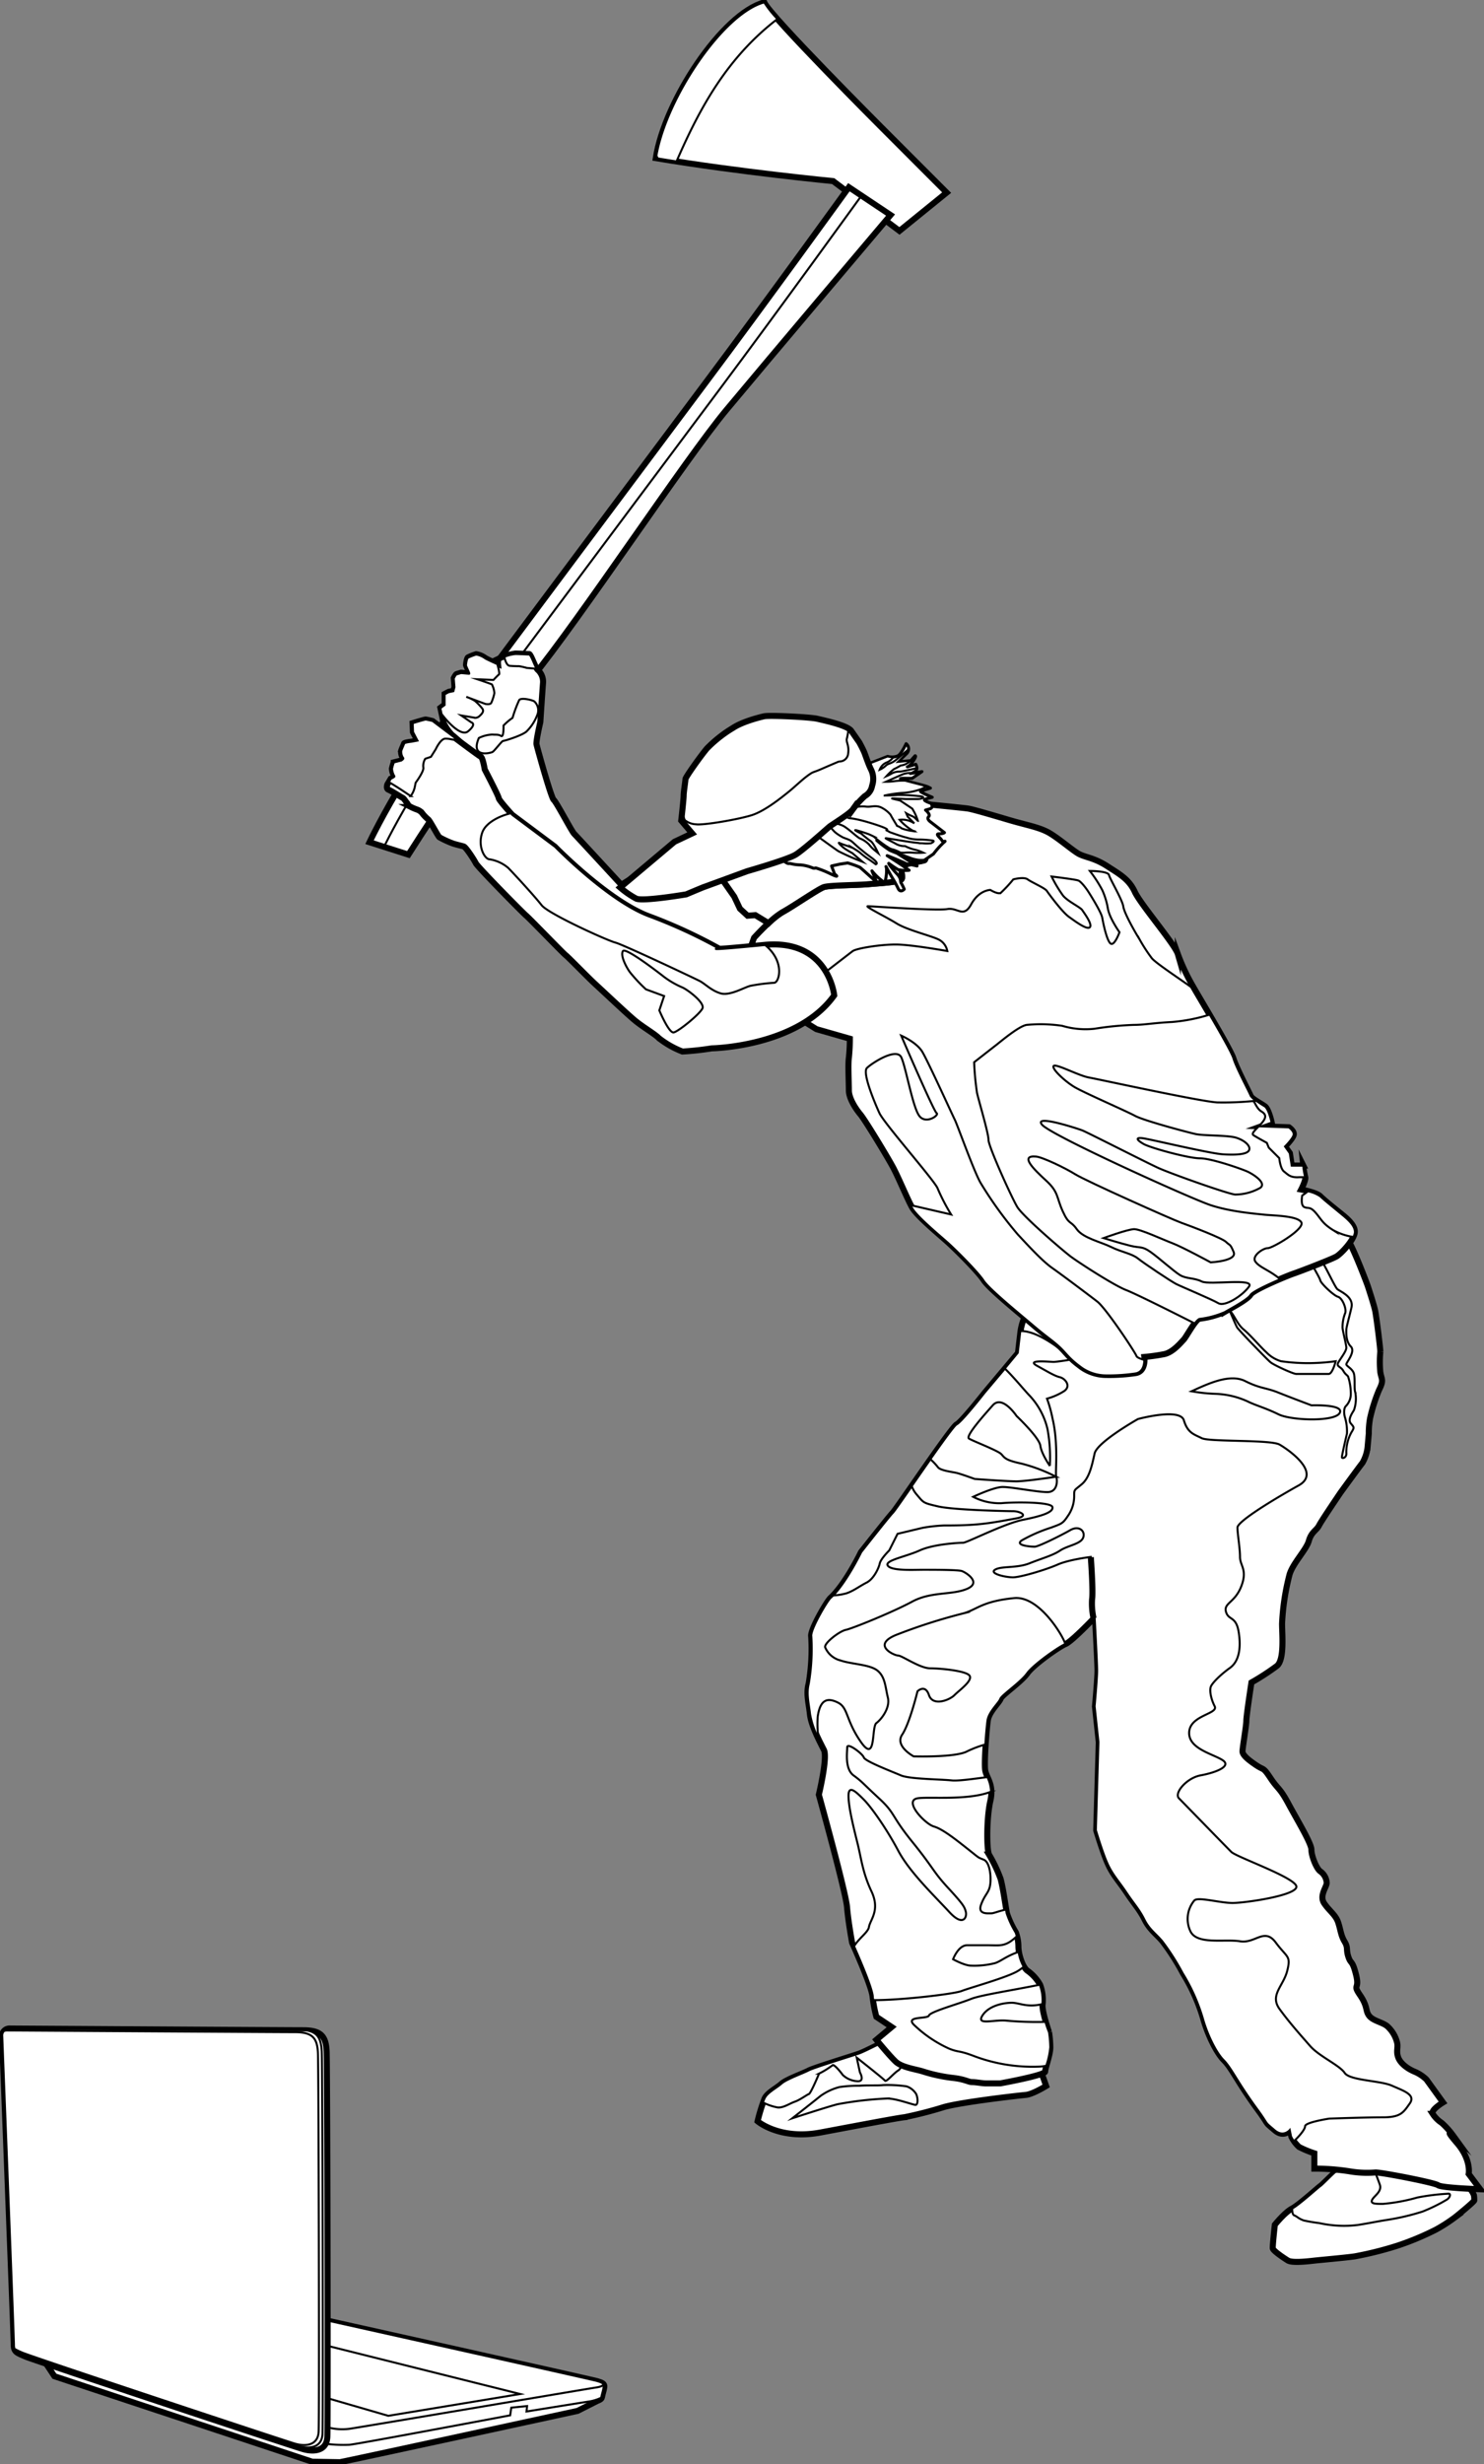 <svg xmlns="http://www.w3.org/2000/svg" viewBox="0 0 368.52 611.45"><rect x="0" y="0" width="368.52" height="611.45" fill="#808080" stroke="none"/><defs><style>*{vector-effect:non-scaling-stroke}.cls-1,.cls-3,.cls-4{fill:#fff;}.cls-1,.cls-2,.cls-3,.cls-4{stroke:#000000;stroke-width:1.5px;}.cls-1,.cls-2,.cls-3{stroke-miterlimit:10;stroke-width:1.5px;}.cls-2{fill:none;}.cls-2,.cls-3{stroke-width:0.5px;}.cls-4{stroke-linejoin:round;stroke-width:0.75px;}</style></defs><g id="Layer_2" data-name="Layer 2"><g id="Layer_1-2" data-name="Layer 1"><path class="cls-1" d="M206.89,44.94,223.36,57.3l11.72-9.5L218.93,31.64S191.37,4.08,189.78.59C179.33,3.45,165.07,25,162.85,39.24,183.76,42.73,206.89,44.94,206.89,44.94Z"/><path class="cls-1" d="M124.05,163.46s37.06-49.66,51.55-69,35.2-48,35.2-48l10.35,6.9s-30.37,35.89-40.72,48.31-36.23,51.76-48.65,66.94-30.36,43.47-30.36,43.47L91.76,209S104.58,181.72,124.05,163.46Z"/><path class="cls-2" d="M101.42,212.14s17.94-28.29,30.36-43.47,38.3-54.52,48.65-66.94,40.72-48.31,40.72-48.31l-7.25-4.83s-20.71,28.65-35.19,48-51.56,69-51.56,69c-17.36,16.28-29.43,39.77-31.84,44.65Z"/><path class="cls-1" d="M118,187.34c-1.32,0-2.85-2.38-2.85-2.38a40.15,40.15,0,0,0-3-2.69,11.93,11.93,0,0,1-2-2.92l-.79-3.7,1.06-.79v-2.65l1-.53,1.18-.25.26-1-.17-2.16s.43-.87.69-1l1.13-.34s1.73.17,2,.17-.78-1.82-.78-2.08.17-1.73.52-1.9a13.74,13.74,0,0,1,2-.78,5.09,5.09,0,0,1,2.25.95c.86.52,3.18,1.5,3.18,1.5s-.12-1.18.36-1.42a13.81,13.81,0,0,1,3.92-1.19c1.07,0,3,.12,3.44.12s1.55,3.45,2.14,3.92a4,4,0,0,1,1.31,3.21c-.12,1.42-.67,9.74-.67,9.74s-1.11,4.75-.95,5.54,3.64,13.31,4.27,13.78,4.44,7.76,5.07,8.4,11.72,12.67,11.72,12.67L169.67,210l9.82-1s8,4.07,8.32,6,8.06,21.13,6.48,22.55-26.84,2.68-26.84,2.68l-44-39Z"/><path class="cls-1" d="M364.83,542.89a5.88,5.88,0,0,1,1.19,1.87,7.21,7.21,0,0,1,.08,1.27c0,.34-4.5,4-4.84,4.25a41,41,0,0,1-4.67,3,68.91,68.91,0,0,1-9.6,4,86.42,86.42,0,0,1-10.53,2.64c-2.3.34-8.25.85-10.45,1.1s-5.27.51-6.21-.08-3.65-2.38-3.73-3,.51-5.86.51-5.86,2.46-3.06,4.24-4,6.63-5.35,7.06-5.61,3.31-3.23,3.73-3.48a30.73,30.73,0,0,1,4.85-1.79C337.47,537,364.83,542.89,364.83,542.89Z"/><path class="cls-3" d="M331.61,539c-.42.25-3.31,3.23-3.73,3.48s-5.2,4.6-7,5.58c0,.79.1,1.52.53,1.7.8.31,1,.79,2.38,1.26a37.7,37.7,0,0,0,3.8.64,28.49,28.49,0,0,0,9.66.47c3.8-.63,4.28-.79,7.29-1.27a58.22,58.22,0,0,0,8.71-2.05,40.68,40.68,0,0,0,5.86-2.86c.95-.47,1.27-1.58.64-1.58a54.82,54.82,0,0,0-7.77.95,45.12,45.12,0,0,1-8.55,1.58c-1.9,0-3.17,0-2.69-1s2.53-2.06,1.9-3.8-.95-2.53-1.11-3a6.34,6.34,0,0,0-.45-1.16,44.78,44.78,0,0,0-4.61-.77A30.73,30.73,0,0,0,331.61,539Z"/><path class="cls-1" d="M221.3,506c-1.05.18-6.23,3-7.91,3.6s-11.27,3.52-12.63,4.24-5.44,2.15-6.71,3.27-3.44,2.16-4.16,3.6a43.31,43.31,0,0,0-1.76,5.68s5.45,4.7,15.59,2.8,19.32-3.64,20.91-3.8a100,100,0,0,0,9.82-2.53c4.59-1.27,18.53-2.85,20.27-3s5.07-2.22,5.07-2.22l-1.9-5.38S231,504.31,221.3,506Z"/><path class="cls-3" d="M224.94,508.08l-2.46-2.27c-.42,0-.81.08-1.18.14-1.05.18-6.23,3-7.91,3.6s-11.27,3.52-12.63,4.24-5.44,2.15-6.71,3.27-3.44,2.16-4.16,3.6c-.13.27-.28.65-.43,1.06a13,13,0,0,0,3.65,1.25c1.42.15,3-1,4.27-1.43s3-1.74,3.49-1.9,2.53-5.07,2.53-5.07a21.14,21.14,0,0,0,3.33-2.06c.31-.47,2.22,1.9,2.53,2.38a5.73,5.73,0,0,0,3.81,1.58c1.74,0,.47-2.21.47-2.21l-.79-3.65s6.65,5.23,7,5.7,2.06-1.74,3.32-2.53S225.1,508.55,224.94,508.08Z"/><path class="cls-3" d="M196.75,525.66s5.86-4.59,7-5.54a14.27,14.27,0,0,1,4.75-2.22,34,34,0,0,1,4.91-.32c2.38-.16,4.6,0,5.86-.16a32.26,32.26,0,0,1,5.86.32,4.41,4.41,0,0,1,2.38,1.9c.47,1,.48,2.69-.16,2.69s-4.75-1.58-7-1.58A87.31,87.31,0,0,0,208,522.17C205.46,522.81,196.75,525.66,196.75,525.66Z"/><path class="cls-1" d="M333.6,306.29c1.31,0,6,12.67,6,12.67s1.58,4.75,1.9,6.34,1.27,9.18,1.27,10.13a26.31,26.31,0,0,0,0,5.07c.31,1.9.95,1.9-.32,4.44a40.57,40.57,0,0,0-2.22,7,19.57,19.57,0,0,0-.32,3.8l-.31,3.48a9.94,9.94,0,0,1-1.27,3.8c-1,1.27-5.38,7.29-5.38,7.29s-4.76,7-5.39,8.24-1.9,1.58-2.53,3.8-3.81,5.38-4.76,8.23a58.77,58.77,0,0,0-1.9,12.36c0,2.53.64,8.87-1.26,10.45a60.22,60.22,0,0,1-6.34,4.12s-1.27,8.23-1.27,9.5-.95,6.66-.95,7.61,1.59,2.22,3.49,3.48,1.58.32,3.48,3.17,2.22,2.22,4.44,6.34,5.7,9.82,5.7,11.4,1.27,4.75,2.22,5.38a3.79,3.79,0,0,1,1.58,2.85c0,1-1.9,3.17-.63,5.07s2.85,2.85,3.48,4.76.64,3.16,1.59,4.75.31,1.9.95,3.8.95.63,1.9,4.43-.95,2.22,1,5.07,1.27,3.8,2.22,5.07,3.16,1.59,4.43,2.54a8.06,8.06,0,0,1,2.53,4.11c.32,1.27-.31,2.22.32,3.8s2.54,2.86,4.12,3.49a9.71,9.71,0,0,1,2.85,1.9l4.12,5.7s-3.17,1.9-2.54,2.85a7.58,7.58,0,0,0,2.22,2.22,20.49,20.49,0,0,1,2.85,3.17s-2.53-2.22,1,1.9,2.85,7.6,2.85,7.6l2.86,3.8s-9.51-.32-10.46-1-13.94-3.17-15.52-3.17a25.83,25.83,0,0,1-6.65-.31,56.4,56.4,0,0,0-8.56-.64v-3.8a25,25,0,0,1-3.8-1.58,8.26,8.26,0,0,1-1.9-2.53l-.32-1.59s-1.58,1.9-3.8,0-1.58-1.27-2.85-3.17-1.9-2.53-4.43-6.33-3.8-6.34-5.39-7.92-3.8-5.71-5.07-10.14a46,46,0,0,0-5.07-11.4,57.86,57.86,0,0,0-5.06-7.92c-1.59-1.9-3.17-2.86-4.44-5.39s-2.53-3.8-4.43-6.65-3.49-4.44-4.75-7.29-2.86-8.23-2.86-8.23l.64-21.86-.95-8.87s.63-7,.63-8.87-.63-13.31-.63-13.31-5.7,6-7.29,6.66-7.92,5.07-9.5,7.28-6.34,5.39-6.65,6.34-2.86,3.16-3.17,5.38-.95,10.46-.64,12.36,2.22,3.48,1.27,7.6-.95,12-.32,13.31a35.91,35.91,0,0,1,2.86,6c.63,2.22,1.26,7,1.58,8.56a23,23,0,0,0,2.22,4.75,10.47,10.47,0,0,1,.63,3.48c0,1.9,1,5.07,2.22,6a10.52,10.52,0,0,1,3.16,3.49,10.7,10.7,0,0,1,.64,4.75c-.32,1.58,1.58,7,1.58,7a26.23,26.23,0,0,1,.32,3.8c0,1.9-1.27,5.07-1.27,6S248.39,517,248.39,517H244.9c-1,0-2.53-.32-3.48-.32s-1.59-.63-4.44-1a39.46,39.46,0,0,1-7.6-1.58c-1.9-.64-5.39-1-7-2.54s-4.75-5.38-4.75-5.38l3.8-3.17-3.8-2.53a33.38,33.38,0,0,1-.95-5.07c-.32-2.85-5.07-13.31-5.07-13.31s-.95-5.06-1.27-8.87-7-27.87-7-27.87,2.22-9.19,1.27-11.09-3.17-6-3.48-8.87-1-5.07-.32-7.6a51.14,51.14,0,0,0,.63-11.72c-.31-1.59,3.91-8.74,4.75-9.51,3.81-3.48,7.61-11.4,7.61-11.4s7-8.87,7.92-9.82,14.57-21.23,15.83-21.86,7-7.92,7-7.92l8.24-9.82.63-5.38s.64-4.76,2.86-5.39S277.53,304.39,333.6,306.29Z"/><path class="cls-3" d="M326.44,310.76c1.26,0,4.89,8.53,5.68,9.16s4.11,1.89,3.48,4.58-1.27,4.89-1.27,5.52-.15,2.85,1.11,4.11-1.11,3.95-1.11,4.42,1.58,1.1,1.9,2.37,0,3.79.32,4.58a8.56,8.56,0,0,1-.32,4.42c-.47.79-1.58,2.36-.79,3.31s.95.95.16,2.21a10.14,10.14,0,0,0-1.27,5.06c.16,1.26-1.1,1.58-1.1,1.1s1.1-5.21,1.26-5.84a12.32,12.32,0,0,0-.47-3.95c-.32-.95-.32-2.36.16-2.84a4.34,4.34,0,0,0,1.26-2.84,13.69,13.69,0,0,0-.63-4.42c-.16-.48-.63-.47-1.26-1.58s-1.9-.95-1.11-2.21,1.89-2.69,1.89-3.48-.94-4.26-.94-5.05a9.58,9.58,0,0,1,.63-3.47c.47-.95-.63-3.79-1.74-4.11s-4.26-3.31-4.42-4.1-3.79-6.79-3.79-6.79Z"/><path class="cls-3" d="M305,325c1.27.63,2.06,3.47,3.8,4.89s4.26,4.43,5.68,5.69a8.3,8.3,0,0,0,3.63,2.21,46.39,46.39,0,0,0,7.58.47,51.1,51.1,0,0,0,6-.47s-.79,3.16-1.74,3.16h-8.05c-.79,0-5.53-2.21-6.32-2.84s-3.94-3.95-4.57-4.58-3.48-3.64-3.79-4.11-2.22-5.05-2.22-5.05"/><path class="cls-3" d="M244.58,345.57s-5.7,7.29-7,7.92-14.88,20.91-15.83,21.86-7.92,9.82-7.92,9.82-3.8,7.92-7.61,11.4c-.84.77-5.06,7.92-4.75,9.51a51.14,51.14,0,0,1-.63,11.72c-.64,2.53,0,4.75.32,7.6a21.29,21.29,0,0,0,2.07,6,27.56,27.56,0,0,1-.17-5.4c.63-4.43,2.53-4.75,5.06-3.48s1.91,4.43,5.71,9.82,2.53-3.8,3.8-4.75,3.48-3.81,2.85-6.34-.63-5.07-2.54-6.65-6.33-1.58-9.18-2.54a5.65,5.65,0,0,1-3.8-3.16c-.64-.95,3.48-4.12,5.07-4.44s11.72-4.43,16.47-7,9.82-1.58,13.62-3.17-.32-4.11-1.27-4.43-7-.32-9.5-.32-7.92.32-8.87-1,4.43-2.21,7.92-3.8,9.82-1.9,10.77-1.9,10.14-4.75,14.89-5.7,7.6-1.9,7.28-3.17-9.18-1.27-12.67-.95a14.09,14.09,0,0,1-7-1.58S246.8,369,249,369s8.55,1.27,11.09,1.27,2.53-2.85,2.21-3.8.64-7.92-.95-14.57a32.14,32.14,0,0,0-1.35-4.82,15.45,15.45,0,0,0,4.2-1.84c1.91-1.26.32-3.16-1-3.48s-2.85-1.27-5.7-2.85,3.17-.95,4.12-.95,4.75-.64,4.75-.64-7.92-7.28-13-7l-.63,5.38Z"/><path class="cls-3" d="M244.69,432.89c.16-2.45.38-4.85.53-5.91.31-2.22,2.85-4.43,3.17-5.38s5.06-4.12,6.65-6.34,7.92-6.65,9.5-7.28c-.32-1.59-6.33-12-12.67-11.41-8.1.81-9.19,2.85-12.67,3.8a138.54,138.54,0,0,0-16.79,5.39c-6,2.53-.32,5.07.63,5.07S228.43,414,231,414s9.19.63,9.82,1.9-2.53,3.48-3.8,4.75-5.38,2.85-6.33,0-2.85-.95-2.85-.95-1.91,7.92-3.81,10.77,2.86,5.38,2.86,5.38,10.45.32,13.3-1.26A27.52,27.52,0,0,1,244.69,432.89Z"/><path class="cls-3" d="M350.07,522c1.59-2.22-1.58-3.17-4.43-4.44s-10.46-1.26-11.72-3.16-6.34-4.12-8.56-6.66-5.07-5.7-7.6-9.18.95-5.71,1.9-9.51,0-3.17-2.85-7-5.07.32-8.87-.31-10.77.95-12.35-2.54a7.16,7.16,0,0,1,1-7.6c.95-.95,6.33.63,9.5.63s16.16-1.9,15.84-4.11-14.89-7.29-16.16-8.56-11.72-12-13-13.3,1.91-5.07,5.39-5.7,7.92-2.22,5.39-3.81-8.56-2.85-8.24-7,7.29-4.43,6.33-6.33-1.26-3.8-1-4.75,2.54-3.17,4.76-4.75,2.85-4.76,2.21-8.87-2.53-2.86-3.16-5.07,2.21-2.22,3.8-6.34-.32-5.07-.32-7.28-.63-5.71-.63-7.29,9.5-7.29,15.2-10.46-2.53-8.86-4.75-10.13-17.42-.63-19.32-1.59-3.49-1.26-4.44-4.43-11.4-.32-11.4-.32-10.14,5.71-10.77,8.56-1.27,6-3.17,7.6-1.9,1.26-1.9,2.85a8.55,8.55,0,0,1-1.59,5.07c-1.26,1.9-1.58,1.9-4.11,2.85a38.42,38.42,0,0,0-7.29,3.17c-1.9,1.27,2.22,1.58,3.17,1.58s6.65-2.85,8.87-4.12,3.8.32,3.17,1.9-3.81,1.91-5.71,3.17-4.43,1.9-7.6,3.17-7,.63-8.55,1.58,2.53,1.9,4.43,1.9,8.24-1.9,11.09-3.16,8.24-1.9,8.24-1.9.63,8.55.31,10.45a17.1,17.1,0,0,0,.37,4.71l.27-.28s.63,11.41.63,13.31-.63,8.87-.63,8.87l.95,8.87-.64,21.86s1.59,5.38,2.86,8.23,2.85,4.44,4.75,7.29,3.17,4.12,4.43,6.65,2.85,3.49,4.44,5.39a57.86,57.86,0,0,1,5.06,7.92,46,46,0,0,1,5.07,11.4c1.27,4.43,3.49,8.55,5.07,10.14s2.85,4.12,5.39,7.92,3.17,4.43,4.43,6.33.64,1.27,2.85,3.17,3.8,0,3.8,0l.32,1.59a12.73,12.73,0,0,0,.7,1.18c1.46-1.35,2.79-3,2.79-3.72,0-1,6-1.9,6-1.9s8.87-.32,13.3-.32S348.49,524.24,350.07,522Z"/><path class="cls-1" d="M270.88,386.44s.63,8.55.31,10.45a17.1,17.1,0,0,0,.37,4.71"/><path class="cls-3" d="M252.82,489.07c.41-.25.9-.6,1.4-1a11,11,0,0,1-1.27-3.7c-3,1-4.33,2.28-5.83,2.78a20.65,20.65,0,0,1-6,.63c-1.58,0-4.44-1.58-4.44-1.58s1.27-3.48,3.49-3.48h5.07c2.53,0,3.8.31,5.7-.95a12.15,12.15,0,0,0,1.56-1.29,9.5,9.5,0,0,0-.29-.93,23,23,0,0,1-2.22-4.75c-.05-.24-.11-.57-.17-.94-1.83.39-3.07.94-3.63.94-.95,0-3.49.31-2.54-2.22s1.9-2.85,2.22-4.75,0-5.7-1.58-6.34-1-.32-3.8-2.53-6.34-5.07-8.56-5.7-7.6-6.34-4.12-7c2.6-.48,12.6.63,18.3-1.66a8.86,8.86,0,0,0-.91-3.61c-3.27.42-7.27,1-8.83.83-2.85-.31-10.46-.31-12.67-1.26s-8.87-3.49-9.19-4.44-4.12-3.8-4.12-2.53-.63,5.38,1.59,7,2.21,1.9,6.33,5.7,2.85,4.11,8.24,10.77,5.07,7.28,8.87,11.4,4.12,4.75,4.43,6-.63,3.8-4.12,0-9.82-9.82-12.67-15.2-6.65-10.78-8.55-12.68-3.8-3.8-3.8-.95,1.27,7.92,2.22,11.72,1.26,7.29,3.48,12-.32,7-.63,8.87c-.21,1.27-2.55,2.83-3.69,4.76,1.17,2.65,4.38,10,4.64,12.35,0,.35.08.68.13,1,6.59.07,20.26-1.52,22-2.28C241.1,493.19,250.29,490.66,252.82,489.07Z"/><path class="cls-3" d="M259.62,501.74a83.2,83.2,0,0,1-9.65-.31c-3.17-.32-7.61,1.26-6-1.27s5.39-3.17,7.29-3.17,3.8,1.27,7.6.32a10.7,10.7,0,0,0-.64-4.75.08.08,0,0,0,0-.05c-7.12,1.44-14.7,2.58-17.08,3.53-3.17,1.27-10.14,3.17-10.46,4.12s-6.33,0-3.48,2.53a31,31,0,0,0,8.55,5.71c2.54,1,2.22.31,6.34,1.9a41.22,41.22,0,0,0,16.15,2.53,12.45,12.45,0,0,0,1.58-.21,20.14,20.14,0,0,0,1-4.54,26.23,26.23,0,0,0-.32-3.8S260,503.13,259.62,501.74Z"/><path class="cls-3" d="M251.56,375c-1.77,0-14.77-.29-18.61-1.18s-3.54-.88-5.31-2.95a6.37,6.37,0,0,1-1.21-2.06c-2.39,3.45-4.32,6.2-4.65,6.54-.95.95-7.92,9.82-7.92,9.82s-3.37,7-6.93,10.74a14.89,14.89,0,0,0,3.28-.53c1.77-.59,3.25-1.77,5-2.66s3-3.54,3.25-4.72,2.36-3.25,2.36-3.25l2.07-4.13,6.2-1.48a38.43,38.43,0,0,1,5.32-.59c2.07,0,5.32,0,8.56-.3s6.2-.88,9.45-1.47S253.33,375,251.56,375Z"/><path class="cls-3" d="M253.63,363.19c-4.14-.88-4.14-1.48-5-2.36s-7.08-3.25-8-3.84,3.54-5.61,5.91-8.27,5.9,2.66,5.9,2.66,5.62,5.31,5.91,7.38,2.36,5,2.36,5a38.92,38.92,0,0,0-.59-9.15,18.21,18.21,0,0,0-4.43-8.27c-1.16-1.17-3.84-4.48-6.14-6.71l-5,5.92s-5.7,7.29-7,7.92c-.54.27-3.38,4.19-6.51,8.64a15,15,0,0,1,1.85,1.95c.59.88,3.55,1.18,4.73,1.47s4.43,1.48,4.43,1.48,8,.59,10.33.59,9.88-1.14,9.88-1.14A40.64,40.64,0,0,0,253.63,363.19Z"/><path class="cls-1" d="M185.11,238.66l2.14-5.94s4.51-5,7.12-6.42,8.79-5.7,10.22-6.18,8.32-.47,10.93-.71,7.6-.47,8.31-1.19-1-3.09,1.43-3.8,2.61-.47,4.28-.95S224.07,199,224.07,199s15,1.42,16.4,1.66,6.17,1.66,10.21,2.85,6.89,1.67,9.27,2.85,6.18,4.52,7.84,5.47,3.8.95,7.13,3.09,5.46,3.32,6.89,6.41,10,13.07,10.69,15.45a49.93,49.93,0,0,0,3.8,8.07c1.19,2.14,9.26,15.45,10,17.82s4,8.55,4.27,9.27,2.62,1.9,3.57,2.61,1.66,4,1.66,4l-2.61.95,6.89.24s1.42.95,1.18,1.9-2.13,2.85-2.13,2.85l1.18,1.66.48,3.09h2.85a22.61,22.61,0,0,0,.48,2.85c.23.71-1,3.09-1,3.09s3.8.71,4.75,1.66,3.32,2.85,4.75,4,4,3.09,3.8,5-3.33,5.23-4.51,5.94-9.27,3.8-10.7,4.28-10,4-10.69,5.23-5.22,3.56-6.41,4.27a22,22,0,0,1-6.18,1.67c-.95,0-3.32,4.51-4,5.22s-2.61,3.09-4.75,3.57a46.25,46.25,0,0,1-5,.71s.48,3.56-2.14,4a45.48,45.48,0,0,1-7.36.47,10.66,10.66,0,0,1-6.65-2.37c-2.86-2.14-3.33-3.33-5.23-5s-2.85-2.14-6.18-5-10.93-9-12.35-11.17-6.89-7.6-9-9.5-7.6-6.42-8.79-8.56-3.33-7.36-4.75-10-6.89-11.65-8.08-13.07-2.85-4-2.85-5.94-.24-6.42,0-8.08a45,45,0,0,0,.24-4.75l-8.32-2.38s-4.51-2.85-5.94-3.56S183.44,247,185.11,238.66Z"/><path class="cls-2" d="M296.3,244.83a49.93,49.93,0,0,1-3.8-8.07c-.72-2.38-9.27-12.36-10.69-15.45s-3.57-4.27-6.89-6.41-5.47-2.14-7.13-3.09-5.47-4.28-7.84-5.47-5.23-1.66-9.27-2.85-8.79-2.61-10.21-2.85-16.4-1.66-16.4-1.66,7.13,14,5.47,14.49-1.9.24-4.28.95-.71,3.09-1.43,3.8-5.7.95-8.31,1.19-9.5.24-10.93.71-7.6,4.76-10.22,6.18-7.12,6.42-7.12,6.42l-2.14,5.94a8,8,0,0,0-.14,1.27,162.61,162.61,0,0,0,16.29,4.19s9.51-7.36,10.46-8.08,6.89-1.66,10.69-1.66S235.24,236,235.24,236a4,4,0,0,0-2.14-2.85c-1.9-.95-7.84-2.37-10.45-4s-8.08-4.27-7.13-4.27,17.11,1.18,19.72.71,4,2.37,5.94-1.19,4.75-3.56,4.75-3.56,1.9,1.18,2.61.71a33.55,33.55,0,0,0,3.09-3.33s2.62-.71,3.57,0,4.27,2.14,4.75,2.85,3.8,5.23,5.46,6.42,4.52,3.33,5.23,2.61-1.43-3.56-1.9-4.27-3.57-2.14-4.75-3.57a33.19,33.19,0,0,1-2.85-4.75s5.94.71,6.65,1,1.9,1.9,2.37,2.61,3.33,5.23,3.57,6.66,1.19,5.94,2.14,6.41,2.13-2.85,2.13-2.85-2.37-3.33-2.85-5.7a18.7,18.7,0,0,0-1.42-4.75,32.37,32.37,0,0,0-3.09-4.76s4.51,0,4.75,1,3.33,6.17,3.56,7.84,3.09,6.65,4,8.07a40.64,40.64,0,0,0,3.09,4.76c1.26,1.47,8.47,6.1,10.61,7.8Z"/><path class="cls-1" d="M107.4,178.92s-1.46-.36-1.74-.36-3.21.91-3.21.91l.09,2.2,1.1,2.11-1.46.28s-1.75.18-1.84.46-.64,1.46-.73,1.83a2.73,2.73,0,0,0,.46,1.74c.27.19-.46.64-.46.64l-1.83.46a11.4,11.4,0,0,0-.46,1.56,4.29,4.29,0,0,0,.55,1.83c.27.19-.83.65-.83.65l-.82,1.37s-.46,1.1.27,1.38,3.12,1.83,3.49,2,.82,1,1.1,1.29.09.55,1,1a12.52,12.52,0,0,0,1.55.65A2.85,2.85,0,0,1,105,202a10.43,10.43,0,0,0,1.37,1.37c.55.55,2.39,4.13,2.75,4.4a23.09,23.09,0,0,0,3.4,1.56c.82.28,2.11.55,2.65.73s2.52,3.22,3,4.17,11.56,12.2,12.51,13,9.19,9.35,9.82,9.82,5.55,5.54,7.29,7.13,7.76,7.28,9.82,9,4.91,3.32,6,4.43a22.32,22.32,0,0,0,5.86,3.33,72.76,72.76,0,0,0,7.28-.79s21.23-.32,30.41-13.15c0,0-1.42-14.1-17.42-12.51s-11.4.79-11.4.79a127.61,127.61,0,0,0-17.27-7.92c-10.13-3.8-23.28-17.26-23.28-17.26l-10.61-7.92s-3.33-3.65-3.33-4.12-3.48-7.13-3.48-7.13-.48-3-1-3.17S107.4,178.92,107.4,178.92Z"/><path class="cls-3" d="M152.8,233.9c1.9.48,19.48,8.79,20.9,9.51s2.86,2.37,5.23,3.09,6.18-1.67,7.6-1.9a46.41,46.41,0,0,1,5.71-.72c1.23,0,2.82-5.19-2.22-9.35h-.24c-16,1.58-11.4.79-11.4.79a127.61,127.61,0,0,0-17.27-7.92c-10.13-3.8-23.28-17.26-23.28-17.26l-10.61-7.92-.36-.4c-2.72.61-6.21,2.29-7.09,4.75-1.19,3.33.48,6.42,1.66,6.65a9.38,9.38,0,0,1,4.76,2.14c1.42,1.43,6.65,7.13,8.31,9.27S150.9,233.43,152.8,233.9Z"/><path class="cls-3" d="M154.7,236c.71-.95,9,5.47,10.21,6.42a21.9,21.9,0,0,0,4.52,2.61c1.19.48,5.7,3.8,5,5.23s-5.94,5.7-7.13,5.94-3.57-5.47-3.57-5.47l1.19-3.56-4.51-1.66a38.86,38.86,0,0,1-4-4.28C155.41,239.84,154,237,154.7,236Z"/><path class="cls-3" d="M113.43,183.44c-3-2.24-6-4.52-6-4.52s-1.46-.36-1.74-.36-3.21.91-3.21.91l.09,2.2,1.1,2.11-1.46.28s-1.75.18-1.84.46-.64,1.46-.73,1.83a2.73,2.73,0,0,0,.46,1.74c.27.19-.46.64-.46.64l-1.83.46a11.4,11.4,0,0,0-.46,1.56,4.29,4.29,0,0,0,.55,1.83c.27.19-.83.65-.83.65l-.51.85c2,1.11,5.42,3.47,5.42,3.47a5.81,5.81,0,0,0,1-2.14l.24-1.18s2.14-2.85,1.9-3.8a3.4,3.4,0,0,1,.48-2.14l1.42-.48,1.19-1.9s1.19-2.61,2.38-2.61,1.42.24,2.13.24A5.92,5.92,0,0,0,113.43,183.44Z"/><path class="cls-3" d="M332.65,300.9c-1.43-1.19-3.8-3.09-4.75-4a8.33,8.33,0,0,0-3.1-1.28c-.73.6-1.42,1.05-1.42,1.05s-.47,2.37.48,2.85,1.42-.24,2.85,1.42,1.66,2.62,4.28,4.28a14.73,14.73,0,0,0,5.12,1.74,3.75,3.75,0,0,0,.34-1C336.69,304,334.07,302.09,332.65,300.9Z"/><path class="cls-3" d="M324.1,292.16v-.05a22.61,22.61,0,0,1-.48-2.85h-2.85l-.48-3.09-1.18-1.66s1.9-1.9,2.13-2.85-1.18-1.9-1.18-1.9l-6.89-.24,2.61-.95s-.71-3.33-1.66-4a37.33,37.33,0,0,1-3.26-2.21c.62,1,1.29,2.79,2.31,3.4,1.18.71,1.42,1.42.23,2.85s-2.85,2.61-2.13,3.09,3.32,1.9,3.32,1.9l.48,1.19,2.61,2.61s.24,2.61,1.19,3.33,1.42,1.42,3.33,1.42C322.83,292.11,323.49,292.12,324.1,292.16Z"/><path class="cls-3" d="M310.42,271.61a.92.92,0,0,0,.13.31C310.53,271.86,310.48,271.74,310.42,271.61Z"/><path class="cls-3" d="M282,340.82c1.89-.34,2.16-2.28,2.17-3.34-1.06-.32-1.81-.64-1.93-.94-.47-1.19-7.6-11.88-9.74-13.54s-8.79-6.65-11.17-8.32-5.46-5-8.55-8.31a95.85,95.85,0,0,1-9.27-12.83c-1.66-2.85-5.7-14.26-6.41-15.68s-6.65-14.5-8.08-16.87-5.23-4-5.23-4,8.08,18.77,8.8,19.24-2.62,2.86-4.28.72S225,265,223.83,262.41s-7.36,1.43-8.55,2.62,1.9,8.55,3.09,11.16,14,17.11,14.49,18.77a49.34,49.34,0,0,0,3.33,6.42l-10.09-2.33c.12.23.24.47.35.66,1.19,2.14,6.65,6.66,8.79,8.56s7.6,7.36,9,9.5,9,8.32,12.35,11.17,4.28,3.32,6.18,5,2.37,2.85,5.23,5a10.66,10.66,0,0,0,6.65,2.37A45.48,45.48,0,0,0,282,340.82Z"/><path class="cls-3" d="M317.44,317.06c-2.37-1.9-4.75-2.61-5.7-4s1.9-3.33,3.09-3.33,9.27-4.75,8.32-6.41-7.13-1.66-9.27-1.9-8.32-.71-13.31-2.38-39.67-17.34-41.81-19.95,8.79.95,10,1.42,15.68,7.84,18.77,9.27,17.82,6.65,19.24,6.65a12.79,12.79,0,0,0,6.18-1.66c1.66-1.19-1.66-3.33-3.09-4s-9-3.33-11.88-3.33-12.35-2.61-14-3.56-2.13-1.67-.23-1.43,16.63,3.8,20,4,5.94,0,6.42-1-.95-2.38-3.09-3.09-8.08-.47-10.22-.95-12.83-3.33-15-4.51-12.6-5.71-15-7.13-5.7-4.51-5.23-5.23,6.18,2.38,8.79,2.85,27.56,5.94,31.84,6.18a77.74,77.74,0,0,0,9.74-.42,3.92,3.92,0,0,1-1.43-1.24c-.23-.72-3.56-6.89-4.27-9.27-.42-1.38-3.31-6.44-5.9-10.86a43.39,43.39,0,0,1-9.31,1.83c-4.75.24-6.89.72-9.5.72a77.73,77.73,0,0,0-9.74.95,20.33,20.33,0,0,1-8.08-.72,36.44,36.44,0,0,0-8.79-.23c-1.9.23-6.65,4.27-7.6,5s-5.47,4.27-5.47,4.27a68.77,68.77,0,0,0,.71,7.6c.48,2.14,2.85,10,2.85,11.65s5.71,14.25,7.13,16.63,11.41,10.93,13.31,12.35,10.69,7.13,13.78,8.32c2.34.9,12.35,5.91,17,8.27.5-.66,1-1.14,1.26-1.14a22,22,0,0,0,6.18-1.67c1.19-.71,5.7-3.09,6.41-4.27.47-.79,4.37-2.61,7.37-3.89Z"/><path class="cls-3" d="M295.9,345.25c4.12-1.9,9.51-4.43,13.31-2.53s5.06,1.58,8.23,2.85,8.24,3.17,8.24,3.17,8.24-.32,7,1.9-12,1.9-15.21.32-5.7-2.22-7.6-3.17a20.83,20.83,0,0,0-7.92-1.9A41.3,41.3,0,0,1,295.9,345.25Z"/><path class="cls-3" d="M257.26,287c1.61.13,7.28,2.85,9.82,4.44s23.76,11.09,26.29,12,10.14,3.8,11.09,4.75,1,.32,1.9,2.53-5.71,2.54-5.71,2.54-7-3.8-9.5-4.75-7.92-3.49-9.5-3.49-7.6,2.22-7.6,2.22,4.11,1.27,6.65,1.9,2.85,0,5.07,1.58,5.7,4.76,7.28,5.71,3.49.63,5.39,1.58,13.3-.95,11.72,1.27-6,5.07-7.6,4.12-9.19-4.12-10.46-4.76-7.92-5.07-9.5-6.33-4.12-1.59-6.65-2.85-7-2.22-8.56-4.44-1.9-.95-3.48-4.43-1-4.75-4.12-7.61S253.14,286.65,257.26,287Z"/><path class="cls-3" d="M125.24,163c.19.89.61,2.17,1.35,2.23,1,.09,2,.09,2.33.09a16.59,16.59,0,0,1,1.9.43l2.44.2c-.6-1-1.44-3.53-1.85-3.53s-2.37-.12-3.44-.12A10.16,10.16,0,0,0,125.24,163Z"/><path class="cls-3" d="M123.92,167.36c.22-.15-.2-1.79-.43-2.56-.57-.25-2.27-1-3-1.42a5.09,5.09,0,0,0-2.25-.95,13.74,13.74,0,0,0-2,.78c-.35.17-.52,1.64-.52,1.9s1,2.08.78,2.08-2-.17-2-.17l-1.13.34c-.26.09-.69,1-.69,1l.17,2.16-.26,1-1.18.25-1,.53v2.65l-1.06.79.3,1.43c1.81,2.4,5,5.63,6.57,4.32,2.27-1.88.81-2.23.81-2.23l-2.5-1.72,3.53.6a1.63,1.63,0,0,0,1-.43c.43-.43,1.29-1.12.69-1.9a13.35,13.35,0,0,0-1.82-1.89,11.36,11.36,0,0,0-2.14-1l4.73,1.76s1.21.26,1.47-.26a11,11,0,0,0,.78-2.41,5.66,5.66,0,0,0-.61-2.16c-.26-.17-3.62-1.29-3.62-1.29l4,.17S123.66,167.53,123.92,167.36Z"/><path class="cls-3" d="M118.91,183.14a8.28,8.28,0,0,1,3.37-.86c.77.09,1.46-.09,2.15.35s.61-2.33.61-2.59a14.51,14.51,0,0,1,2.24-1.9,33.53,33.53,0,0,1,1.64-4.4c.52-.78,3.62.09,3.8.35a3,3,0,0,1,.69,3.36,11.41,11.41,0,0,1-2.59,4c-.95,1-5.52,2.41-5.87,2.41s-2.15,2.5-2.67,2.76S116.76,188.15,118.91,183.14Z"/><path class="cls-1" d="M187.56,227.09l3.29,2a20.05,20.05,0,0,1,3.52-2.77c2.62-1.42,8.79-5.7,10.22-6.18s8.32-.47,10.93-.71,7.6-.47,8.31-1.19-1-3.09,1.43-3.8,2.61-.47,4.28-.95S224.07,199,224.07,199l1.65.16-1.25-.87L212.59,193,179,217.75l3.33,4.75,1.42,3,1.9,1.74Z"/><path class="cls-4" d="M215,189.82l5.44-2.12a3.82,3.82,0,0,0,2.58-.15c.9-.6,2-3,2-3a1.65,1.65,0,0,1,.16,2.43L223,189.06l3.17-.3,1.07-1.21c.6,0-1.21,2.57-1.82,2.72s2-.6,2-.6.6,1.06,0,1.51a6.77,6.77,0,0,1-1.36.76l2.87-.46-2.42,1.67h-1.36s-2.88-.15-.76.45,5.45,1.37,6.05,1.67l.61.3-2.42.76c-.46.15,2.87,1.51,2.87,1.51s-.6.15-1.66.45,1.36,1.06,1.36,1.06.76,1.06-.3,1.37l-1.06.3s1.36,1.06.76,1.66.6,1.37.6,1.37l3.33,2.57s-.3.3-1.36.3.45,1.06.75,1.66,1.36-.3.3.61a22.22,22.22,0,0,0-2.41,2.72l-2.27,1.56a6.3,6.3,0,0,1-2.11-.1,7.89,7.89,0,0,1-1.37-.4c-.77-.29-4.6-1.69-5.15-2a27.58,27.58,0,0,1-3.18-2.43l10,6.36s-1.89-.43-2.46-.52.49.22-1.63-.69-3.33-1.36-3.33-1.36,3.33,2.12,3.94,2.57,1.51,1.06,1.51,1.06a9.07,9.07,0,0,1-2.72-.15,26.68,26.68,0,0,1-2.27-1.52s-.31-.3.3.61a26.72,26.72,0,0,0,1.82,2.12c1,1.16.6,1.66.9,2.12a12,12,0,0,1,.76,1.51s-.91,1.06-1.51-.15a24.81,24.81,0,0,0-1.21-2.27c-.31-.45-1.82-3.18-1.82-3.18s.15-.15.15,1.21a10.06,10.06,0,0,1-.45,2.73s.45.45-.91-.61a13.66,13.66,0,0,1-2.27-2.27l1.21,2.88s-3.78-3.48-4.24-3.79a25.12,25.12,0,0,0-3-1.06l-2,.31-2,.45.76,2s1.67,1.21-.91,0a24.62,24.62,0,0,0-3.78-1.52,1,1,0,0,1-.76,0,10.24,10.24,0,0,0-3-.75,10.66,10.66,0,0,1-2.43-.31c-.45-.15-.6.31-1.81-.75s-2-6.21-2-6.21Z"/><path class="cls-3" d="M231.59,208.58a25.41,25.41,0,0,0-3.65-.25,10,10,0,0,1-2.89-.5c-1.13-.25-3.52-1.13-3.9-1.26s-.63-.38-1-.5,1.76,0-2.9-1.51-6.28-1.51-6.28-1.51-1.51-.38-1.64-1a5.85,5.85,0,0,1,.13-1.76s3.39-.12,3.77-.12a8.07,8.07,0,0,1,1.89,0c1.25.12,2.13-.38,3.52.12a7,7,0,0,1,2.51,1.89s.25.5.63,1.13,1,1.64,1,1.64a3.6,3.6,0,0,1,1.13.62,11.38,11.38,0,0,0,2.93.67,13.18,13.18,0,0,1-2.18-1.55,10.58,10.58,0,0,1-1.25-1.25,5.33,5.33,0,0,1,3.64.88l-1.63-1.64-.38-.88c1.51.88,1.63.63,2.26,1.26l.63.63a12.52,12.52,0,0,0-.88-2.14l-.5-.88-3-2s-1.63-.38-2-.5,3.14.12,3.52.12h2.77c1.25,0,2.39-.63.12-.75a39.61,39.61,0,0,0-5-.26c-1.51.13-3.27.13-3.27.13a29.56,29.56,0,0,1,4.15-.63,16.3,16.3,0,0,0,5-1c.36-.18.82-.41,1.28-.62-1-.34-3.47-.92-5.31-1.43a17.32,17.32,0,0,0-3,.16A13.75,13.75,0,0,1,220,194s3.65-1.64,4.28-1.89a5.45,5.45,0,0,1,2-.29,6.45,6.45,0,0,0,1.1-.64.7.7,0,0,0,.26-.56c-1.8.41-3.81.86-4.26.86a3.77,3.77,0,0,0-2,.5,9.91,9.91,0,0,1-1.25.63,13.87,13.87,0,0,1,1.88-1.76,15.24,15.24,0,0,0,1.64-.88,4.12,4.12,0,0,0,1.76-.63,3.18,3.18,0,0,0,.67-.57l-3.07.29,2.12-2.11a1.49,1.49,0,0,0,.48-1c-1.2,1-2.39,2.07-3,2.54-1.38,1.13-2,.88-2.64,1.51a5.56,5.56,0,0,1-1.51,1,3.14,3.14,0,0,1,1.64-1.76,3.59,3.59,0,0,0,1.74-1.36,5.4,5.4,0,0,1-1.44-.16L215,189.82l-13.73,10.76,1.77,7c.62.37,4,2.89,5.15,3.64a58.07,58.07,0,0,0,6,2.64l-2.52-2.14s-1.13-.62-1.88-1.13-2-1.76-1.26-1.38,3,1,3.52,1.38a17,17,0,0,1,1.51,1,17.73,17.73,0,0,0,2.14,1.63c1.13.76,1.76,1.26,1.76,1.26s1-.12-.88-1.51-1.51-1.13-2.9-2.26-1.88-1.76-2.51-2.14-1.76-.63-2.26-1a9.67,9.67,0,0,1-1.64-1.14c-.63-.63-2.26-2.51-2.26-2.51s3.27.25,4.78,1.26,3,2.51,3.77,2.89a6.5,6.5,0,0,1,2.26,1.51,8.63,8.63,0,0,0,1.51,1.51l.75.62s-1.13-2.51-1.88-3-2.39-1.89-2.39-1.89-2.39-1.13-1-.75,2.39.75,2.77.88,1.38.63,1.38.63a28.87,28.87,0,0,0,3.9,2.89c1.13.5.5.12,1.76.63s.63.5,2,.5a11.56,11.56,0,0,1,2.14,0,16.07,16.07,0,0,0,2.52,0,9.2,9.2,0,0,0-2.14-.76,10.6,10.6,0,0,1-2.39-.88,4.32,4.32,0,0,1-2.39-.62C221,208.58,219.64,208,220,208s6,1,7.54,1.13,0,.13,1.51.13a9.93,9.93,0,0,0,2.14,0C231.59,209.08,232.22,208.71,231.59,208.58Z"/><path class="cls-3" d="M226.85,206.23a1,1,0,0,0,.34.09C227.37,206.32,227.18,206.28,226.85,206.23Z"/><path class="cls-3" d="M226.81,191.86a1.92,1.92,0,0,0,.72-.15l-.88.13Z"/><path class="cls-3" d="M189.78.59C179.47,3.41,165.46,24.41,163,38.66l.33.65c1.55.26,3.11.51,4.67.75,5.87-13.54,12.73-25.9,25.06-35.35A26.67,26.67,0,0,1,189.78.59Z"/><path class="cls-1" d="M167.49,208.89,154,220.24A21.81,21.81,0,0,0,158,223c1.66.76,12.41-1.06,12.41-1.06s3.93-1.66,4.38-1.82,10.75-3.93,10.75-3.93,10-2.87,12-4.08,7.86-6.51,8.47-7,5-3.17,5.75-4.23a21.89,21.89,0,0,1,3-3.33,3.66,3.66,0,0,0,1.81-2.57,5.29,5.29,0,0,0-.3-4.09c-.61-1.21-1.36-3.48-1.67-4.24s-1.21-2.42-1.21-2.42-1.05-1.51-2-2.87-6.66-2.58-8.48-3-11.8-.91-13.16-.61-5.45,1.37-7.72,2.88a31.76,31.76,0,0,0-6.51,5.14c-1.66,2-5.3,7.12-5.3,7.57s-.45,3.18-.45,4.09-.6,6.2-.6,6.2l2.72,3.18Z"/><path class="cls-2" d="M210.62,187c.3-2.12-.61-2.88-.3-3.79a14.79,14.79,0,0,0,.37-2.39c-1.81-1.12-6.23-2.06-7.79-2.45-1.81-.45-11.8-.91-13.16-.61s-5.45,1.37-7.72,2.88a31.76,31.76,0,0,0-6.51,5.14c-1.66,2-5.3,7.12-5.3,7.57s-.45,3.18-.45,4.09c0,.47-.17,2.17-.33,3.67.21,1.25.45,2.33.78,2.53a4.73,4.73,0,0,0,2.58.91c1.81.3,10.59-1.21,13.92-2.27s7.57-4.54,9.08-5.75,3.33-3,4.84-4.09,1.06-.6,3.48-1.66,4.24-1.82,4.24-1.82A2.14,2.14,0,0,0,210.62,187Z"/><path class="cls-1" d="M84.42,611c2.11-.37,59-12.73,59-12.73l5-2.53s1-.29,1.07-.88.49-1.75.58-2.53-.48-1.07-1.85-1.46-66.95-15-66.95-15L10.42,585l3.09,4.67,64,21.21Z"/><path class="cls-3" d="M148.13,590.82c-1.36-.39-66.95-15-66.95-15l-69.41,9c15.29,4.94,65.49,21.11,68,21.45a34.35,34.35,0,0,0,7,.41c1.9-.14,39.92-7.31,39.92-7.31l.28-1.9,3.92-.4-.14,1.35s12.45-2,15.16-2.43a10.83,10.83,0,0,0,3.41-1,.5.5,0,0,0,0-.13c.1-.58.49-1.75.58-2.53S149.5,591.21,148.13,590.82Z"/><path class="cls-3" d="M149.89,591.72c-.21-.39-.79-.62-1.76-.9-1.36-.39-66.95-15-66.95-15L17.94,584c19.35,5.61,61.27,17.74,62.51,18.06a13.93,13.93,0,0,0,6.23.67c2.84-.4,57.92-9.74,61.44-10.28C149.21,592.29,149.72,592,149.89,591.72Z"/><polygon class="cls-3" points="76.67 580.96 129.17 594.08 96.42 599.49 69.36 591.65 76.67 580.96"/><path class="cls-1" d="M.5,505.26s2.91,74.85,2.91,76.65.9,2,2.88,2.87,66.55,22.31,69.06,23,5.76.53,5.94-3.06,0-92.1-.18-95.69-1.26-5.22-5.76-5.22-71.86-.42-72.8-.42A1.87,1.87,0,0,0,.5,505.26Z"/><path class="cls-3" d="M76.09,503.86l-.74,0c-4.49,0-71.86-.42-72.8-.42a1.87,1.87,0,0,0-2,1.84s2.91,74.85,2.91,76.65a2.43,2.43,0,0,0,.33,1.38c.45.26,1,.49,1.79.83,2,.89,66.1,22.16,68.6,22.87s5.72.54,5.9-3,0-91.48-.18-95.05C79.7,505.93,78.93,504.31,76.09,503.86Z"/><path class="cls-3" d="M73.3,606.41c2.47.71,5.65.53,5.83-3s0-90.46-.18-94-1.24-5.12-5.65-5.12-70.59-.42-71.51-.42A2.5,2.5,0,0,0,1,504a1.52,1.52,0,0,0-.45,1.22s2.91,74.85,2.91,76.65a3.35,3.35,0,0,0,.13,1,18.88,18.88,0,0,0,1.92.92C7.4,584.68,70.83,605.7,73.3,606.41Z"/></g></g></svg>